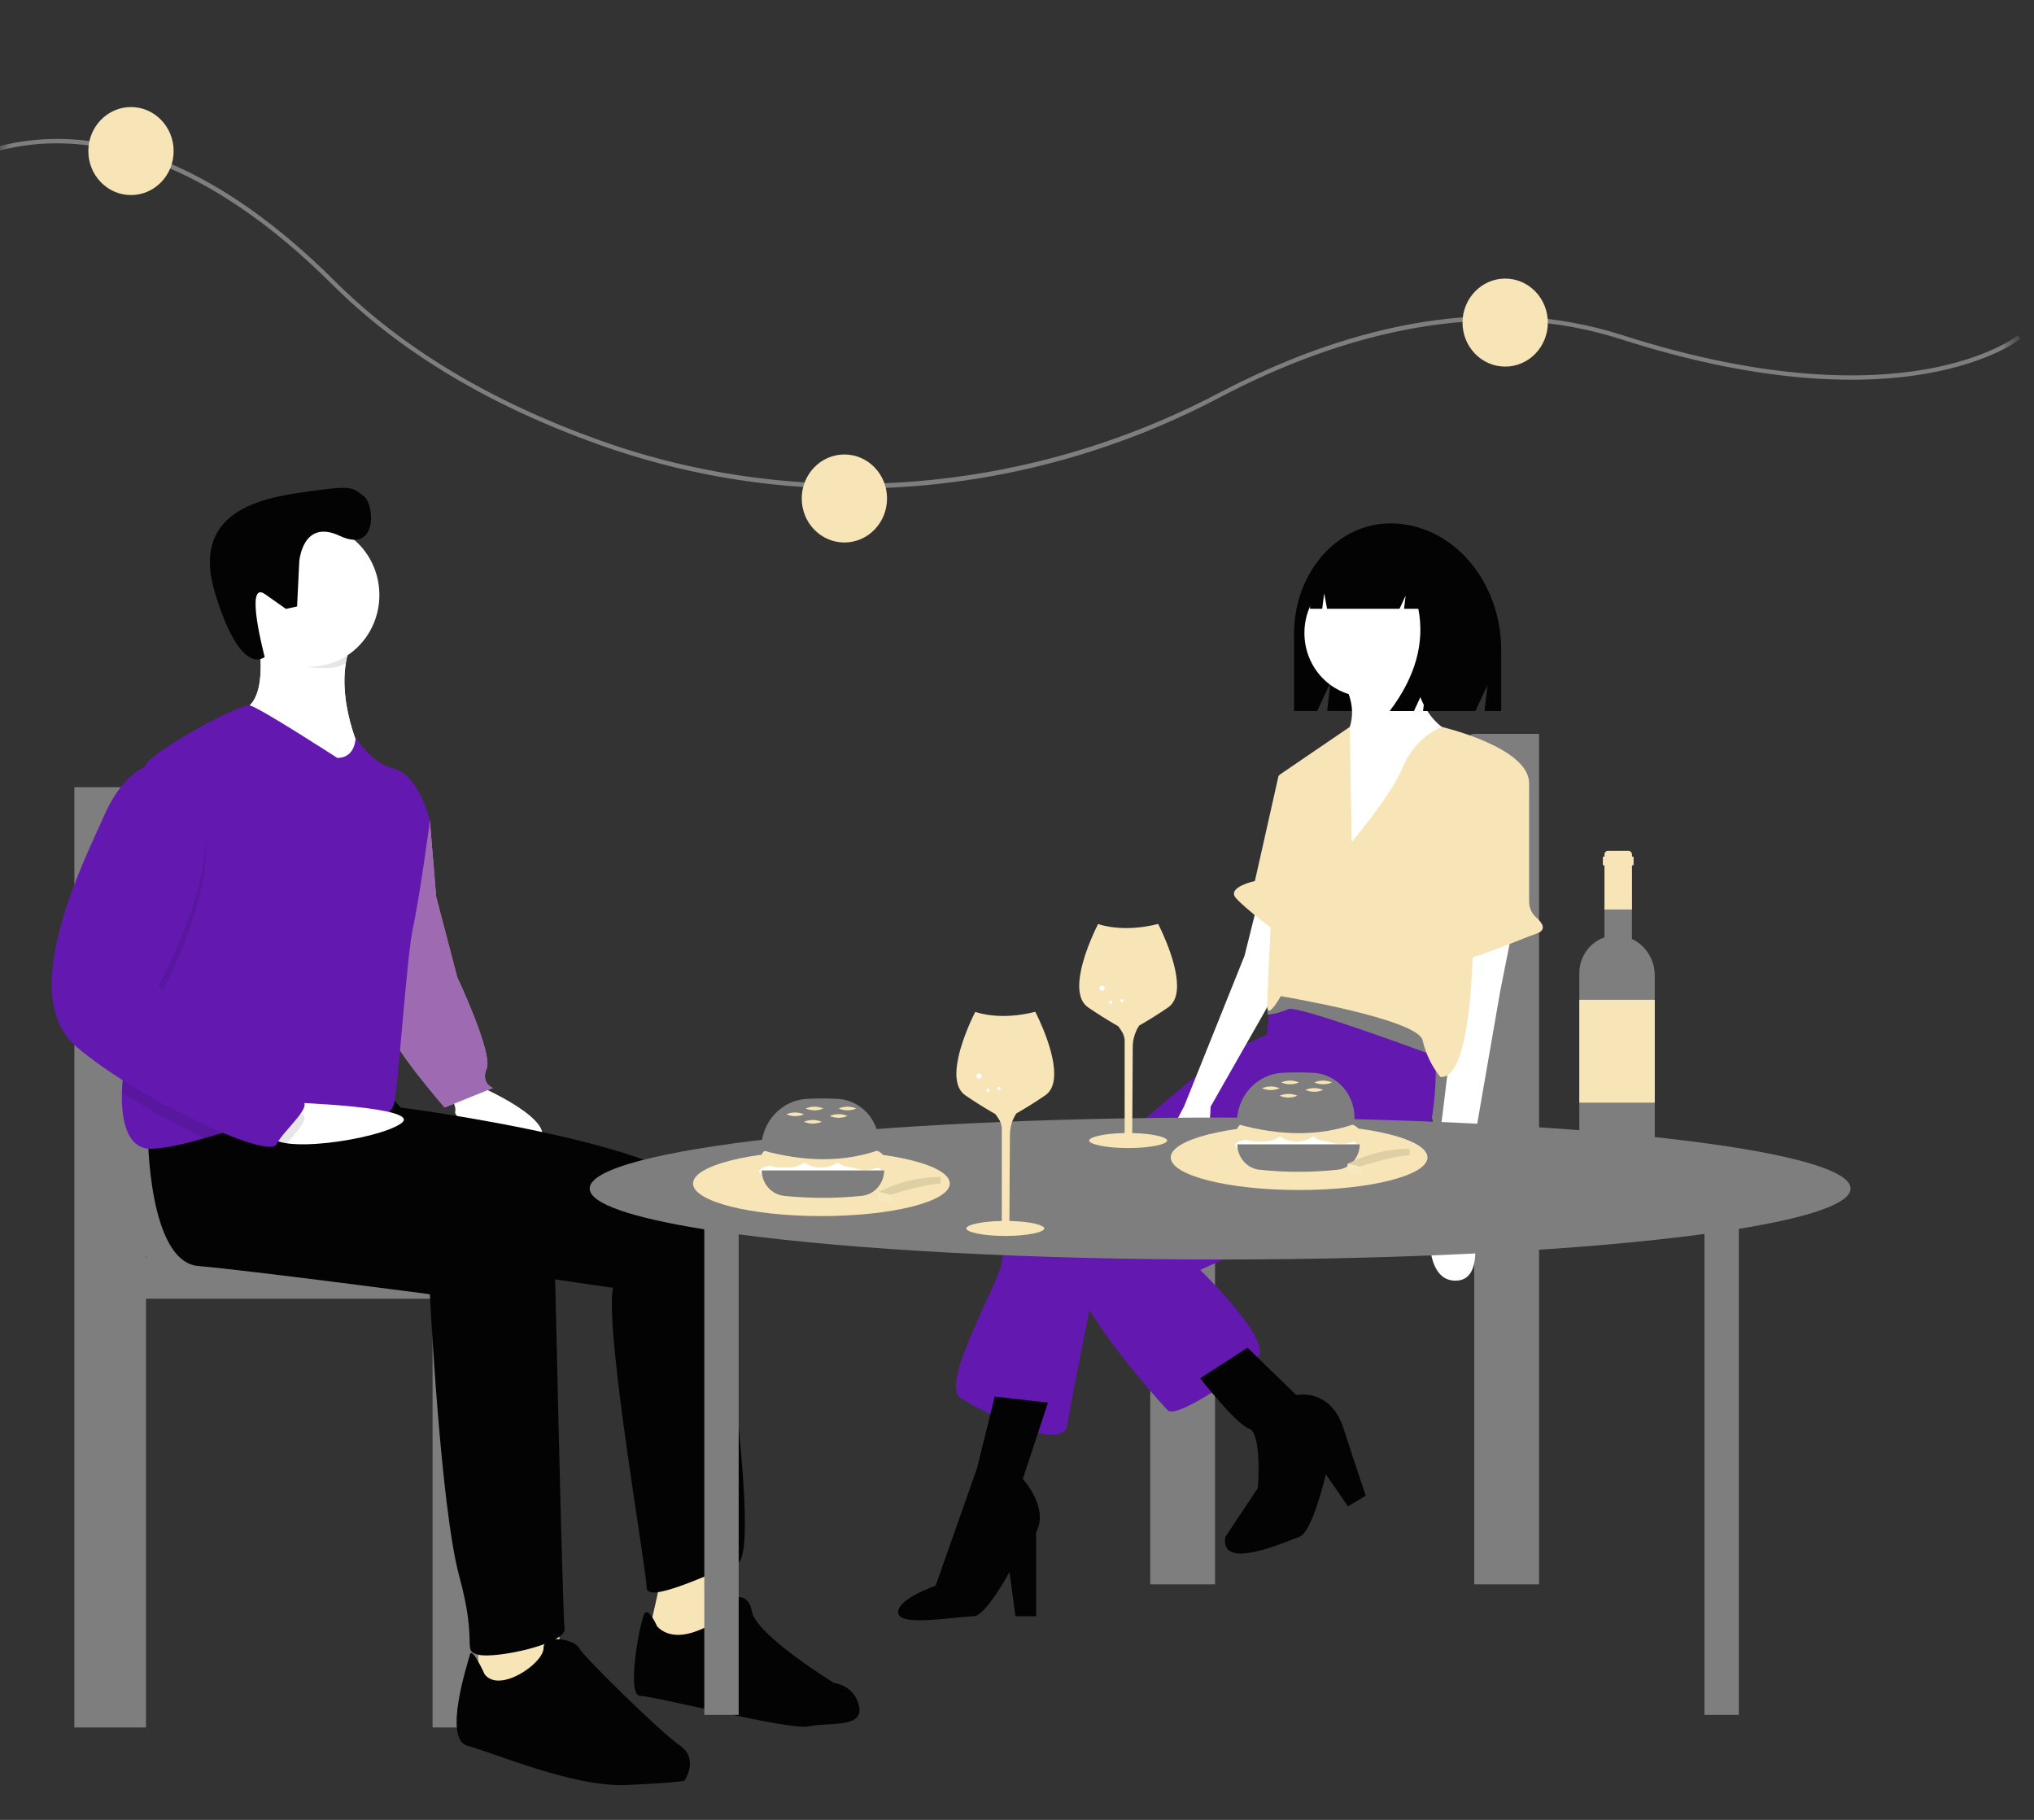 <!-- sample rectangle -->
<svg width="95" height="85" viewBox="0 0 95 85" fill="none" xmlns="http://www.w3.org/2000/svg">
<rect x="0" y="0" width="95" height="85" fill="#333333" stroke="none"/>
<mask id="mask0_1_4213" style="mask-type:alpha" maskUnits="userSpaceOnUse" x="0" y="0" width="95" height="86">
<rect y="0" width="94.107" height="85" rx="2" fill="#D9D9D9"/>
</mask>
<g mask="url(#mask0_1_4213)">
<path d="M39.835 22.821C35.796 22.825 31.786 22.13 27.969 20.766C22.853 18.941 18.662 16.423 15.512 13.283C9.554 7.343 4.669 6.448 1.62 6.743C-1.679 7.062 -3.6 8.806 -3.619 8.823L-3.75 8.672C-3.731 8.654 -1.77 6.871 1.589 6.542C3.56 6.349 5.62 6.685 7.713 7.541C10.324 8.608 12.994 10.491 15.649 13.137C18.778 16.257 22.945 18.759 28.034 20.574C37.376 23.907 47.905 23.1 56.92 18.36C59.906 16.791 62.856 15.72 65.69 15.177C69.263 14.491 72.651 14.65 75.762 15.649C82.598 17.843 87.267 17.727 89.981 17.243C92.908 16.721 94.236 15.676 94.249 15.666L94.37 15.826C94.315 15.87 92.99 16.912 90.014 17.443C87.279 17.931 82.577 18.049 75.704 15.843C68.745 13.609 61.697 16.077 57.01 18.541C52.553 20.896 47.688 22.313 42.695 22.708C41.739 22.784 40.785 22.821 39.835 22.821Z" fill="#7E7E7E"/>
<path d="M39.438 25.338C40.538 25.338 41.43 24.418 41.43 23.283C41.43 22.147 40.538 21.227 39.438 21.227C38.338 21.227 37.446 22.147 37.446 23.283C37.446 24.418 38.338 25.338 39.438 25.338Z" fill="#F7E5B7"/>
<path d="M70.301 17.123C71.401 17.123 72.293 16.203 72.293 15.068C72.293 13.933 71.401 13.012 70.301 13.012C69.201 13.012 68.309 13.933 68.309 15.068C68.309 16.203 69.201 17.123 70.301 17.123Z" fill="#F7E5B7"/>
<path d="M6.118 9.111C7.218 9.111 8.11 8.191 8.11 7.056C8.11 5.921 7.218 5 6.118 5C5.018 5 4.126 5.921 4.126 7.056C4.126 8.191 5.018 9.111 6.118 9.111Z" fill="#F7E5B7"/>
<path d="M53.724 54.137V73.998H56.75V55.885H68.855V73.998H71.882V34.276H68.855C67.853 34.276 66.313 39.665 66.313 45.081C66.313 49.163 66.775 52.661 67.432 54.137H53.724ZM68.855 54.137H68.826C68.836 54.114 68.846 54.091 68.855 54.068V54.137Z" fill="#7E7E7E"/>
<path d="M64.939 24.445C62.455 24.445 60.441 26.752 60.441 29.596V33.21H61.518L62.142 31.871L61.986 33.21H68.91L69.477 31.993L69.335 33.21H70.115V30.373C70.115 27.099 67.797 24.445 64.939 24.445Z" fill="#030303"/>
<path d="M59.784 48.059L57.023 49.27L47.426 57.321C47.073 57.768 46.857 58.314 46.804 58.888C46.735 59.814 43.836 64.659 44.871 65.3C45.907 65.941 49.635 67.865 49.842 66.582C50.049 65.3 51.154 59.814 51.154 59.814L60.406 51.265L59.784 48.059Z" fill="#6318AF"/>
<path d="M48.946 65.513L47.772 69.076C47.772 69.076 49.015 70.429 48.393 71.569V75.487H47.427L47.151 73.421C47.151 73.421 46.05 75.461 45.494 75.487C44.328 75.542 42.019 75.97 41.95 75.329C41.881 74.688 43.699 74.063 43.699 74.063L45.632 68.577L46.46 65.228L48.946 65.513Z" fill="#030303"/>
<path d="M66.965 47.133C66.965 47.133 67.587 53.402 65.791 54.542C63.996 55.682 56.057 59.315 56.057 59.315C56.057 59.315 59.44 62.592 58.749 63.376C58.059 64.16 54.952 66.297 54.538 65.869C54.123 65.442 49.498 60.312 50.05 58.674C50.602 57.035 58.266 51.692 58.266 51.692L59.163 48.344L59.44 45.637L62.339 43.713L66.965 47.133Z" fill="#6318AF"/>
<path d="M63.802 32.536C65.392 32.536 66.68 31.207 66.68 29.566C66.68 27.926 65.392 26.596 63.802 26.596C62.212 26.596 60.924 27.926 60.924 29.566C60.924 31.207 62.212 32.536 63.802 32.536Z" fill="white"/>
<path d="M66.033 30.783C66.033 30.783 65.895 33.49 68.035 34.345C70.176 35.2 62.719 40.757 62.719 40.757V34.559C62.719 34.559 63.686 33.49 62.719 31.851L66.033 30.783Z" fill="white"/>
<path d="M70.624 43.499L70.072 46.278L68.415 55.824C68.415 55.824 69.796 59.885 67.932 59.814C66.068 59.743 66.965 55.397 66.965 55.397L67.932 47.489V44.425L70.624 43.499Z" fill="white"/>
<path d="M58.749 42.146L58.128 44.639L55.297 51.692C55.297 51.692 53.364 55.041 54.952 54.969C56.54 54.898 56.54 51.692 56.54 51.692L59.785 45.993V42.787L58.749 42.146Z" fill="white"/>
<path d="M58.266 62.948L60.544 65.157C60.544 65.157 62.132 64.8 62.754 66.724C63.375 68.648 63.789 69.859 63.789 69.859L62.961 70.358L61.925 68.861C61.925 68.861 61.304 71.569 60.682 71.782C60.061 71.996 56.954 73.421 57.23 71.782L58.749 69.502C58.749 69.502 58.956 66.938 58.335 66.724C57.714 66.51 56.057 64.373 56.057 64.373L58.266 62.948Z" fill="#030303"/>
<path d="M67.075 49.341C67.075 49.341 60.585 46.919 60.171 47.133C59.862 47.273 59.534 47.361 59.198 47.393L59.204 46.42C59.204 46.42 61.344 45.637 62.518 46.136C63.692 46.634 67.282 48.843 67.282 48.843L67.075 49.341Z" fill="#7E7E7E"/>
<path d="M63.133 39.332C63.133 39.332 64.997 37.123 65.55 35.77C65.899 34.949 66.54 34.298 67.342 33.952C67.342 33.952 71.487 34.915 71.418 36.625C71.349 38.335 68.795 40.971 68.795 40.971C68.795 40.971 69.14 50.446 67.276 50.303C66.874 49.808 66.59 49.222 66.447 48.593C66.24 47.596 59.819 46.527 59.819 46.527C59.819 46.527 59.267 47.525 59.198 47.097C59.129 46.67 59.75 36.197 59.75 36.197L63.042 33.952L63.133 39.332Z" fill="#F7E5B7"/>
<path d="M70.887 35.936L70.933 35.963C71.081 36.048 71.204 36.173 71.289 36.323C71.374 36.474 71.419 36.645 71.419 36.82L71.419 42.107C71.419 42.251 71.45 42.393 71.509 42.523C71.568 42.653 71.654 42.769 71.76 42.861C72.026 43.094 72.273 43.431 71.764 43.606C70.935 43.891 67.69 45.316 67.621 44.817C67.552 44.318 67.414 43.748 67.621 43.748C67.784 43.748 68.75 38.64 69.526 36.456C69.573 36.322 69.648 36.2 69.746 36.099C69.843 35.998 69.961 35.921 70.09 35.871C70.219 35.822 70.358 35.802 70.495 35.813C70.633 35.824 70.766 35.866 70.887 35.936Z" fill="#F7E5B7"/>
<path d="M60.682 35.947L59.716 36.233L58.611 41.148C58.611 41.148 57.299 41.433 57.714 41.932C58.128 42.431 59.854 43.713 59.854 43.713L60.682 35.947Z" fill="#F7E5B7"/>
<path d="M66.217 25.864C66.001 25.564 65.72 25.32 65.398 25.15C65.075 24.98 64.718 24.889 64.356 24.884H64.268C62.565 24.884 61.185 26.474 61.185 28.435L61.755 28.435L61.847 27.712L61.983 28.435H65.366L65.65 27.823L65.579 28.435H66.245C66.555 30.027 66.109 31.619 64.906 33.211H66.04L66.606 31.986L66.465 33.211H68.626L69.052 30.394C69.052 28.285 67.864 26.497 66.217 25.864Z" fill="#030303"/>
<path d="M8.392 58.725C9.119 57.094 9.63 53.226 9.63 48.712C9.63 42.725 7.928 36.766 6.819 36.766H3.473V80.685H6.819V60.659H20.203V80.685H23.549V58.725H8.392ZM6.819 58.65C6.83 58.675 6.84 58.701 6.851 58.725H6.819V58.65Z" fill="#7E7E7E"/>
<path d="M22.339 50.713C22.339 50.713 26.369 52.437 25.091 53.452C23.814 54.466 21.16 52.234 21.258 51.93C21.356 51.626 20.865 50.916 20.865 50.916L22.339 50.713Z" fill="white"/>
<path d="M18.8 37.123L20.078 38.34L20.373 41.89L21.356 45.642C21.356 45.642 23.027 49.192 22.732 49.902C22.437 50.612 23.027 50.815 23.027 50.815L20.766 51.728C20.766 51.728 18.309 48.888 18.309 48.279C18.309 47.671 18.8 37.123 18.8 37.123Z" fill="#F7E5B7"/>
<path opacity="0.6" d="M18.8 37.123L20.078 38.34L20.373 41.89L21.356 45.642C21.356 45.642 23.027 49.192 22.732 49.902C22.437 50.612 23.027 50.815 23.027 50.815L20.766 51.728C20.766 51.728 18.309 48.888 18.309 48.279C18.309 47.671 18.8 37.123 18.8 37.123Z" fill="#6318AF"/>
<path d="M30.89 73.635C30.89 73.635 30.398 75.967 30.3 76.17C30.202 76.373 32.168 77.083 32.168 77.083L34.527 75.359C34.527 75.359 33.544 73.127 33.544 72.722L30.89 73.635Z" fill="#F7E5B7"/>
<path d="M18.015 50.916L18.703 51.728C18.703 51.728 32.955 53.553 33.25 56.393C33.544 59.233 35.608 72.62 34.429 73.026C33.25 73.432 30.203 74.953 30.203 74.142C30.203 73.33 28.237 62.174 28.63 60.146C28.63 60.146 11.626 57.914 11.233 55.379C10.84 52.843 11.626 51.728 11.626 51.728L18.015 50.916Z" fill="#030303"/>
<path opacity="0.1" d="M18.015 50.916L18.703 51.728C18.703 51.728 32.955 53.553 33.25 56.393C33.544 59.233 35.608 72.62 34.429 73.026C33.25 73.432 30.203 74.953 30.203 74.142C30.203 73.33 28.237 62.174 28.63 60.146C28.63 60.146 11.626 57.914 11.233 55.379C10.84 52.843 11.626 51.728 11.626 51.728L18.015 50.916Z" fill="black"/>
<path d="M30.693 75.967C30.693 75.967 30.3 75.055 30.104 75.359C29.907 75.663 29.219 79.213 29.907 79.213C30.595 79.213 36.886 80.835 37.77 80.633C38.655 80.43 40.326 80.734 40.129 79.72C39.933 78.706 38.95 78.604 38.95 78.604C38.95 78.604 35.313 76.373 35.116 75.257C34.92 74.142 33.839 74.75 33.839 74.75V75.46C33.839 75.46 31.775 77.083 30.693 75.967Z" fill="#030303"/>
<path d="M12.019 29.415C12.019 29.415 12.707 32.864 11.232 33.168C9.758 33.472 13.1 35.5 13.1 35.5L15.262 36.718L16.835 35.095C16.835 35.095 15.41 32.103 16.491 29.872C17.572 27.64 12.019 29.415 12.019 29.415Z" fill="white"/>
<path d="M16.835 35.095L15.262 36.718L13.1 35.5C13.1 35.5 9.758 33.472 11.232 33.168C12.181 32.972 12.234 31.475 12.152 30.432C12.126 30.091 12.081 29.752 12.019 29.415C12.019 29.415 17.572 27.64 16.491 29.872C16.326 30.216 16.212 30.584 16.153 30.963C15.821 32.968 16.835 35.095 16.835 35.095Z" fill="white"/>
<path d="M22.339 76.576V78.909H26.074L26.369 77.996L25.976 75.562L22.339 76.576Z" fill="#F7E5B7"/>
<path d="M6.907 52.945C6.907 52.945 6.907 58.929 9.266 59.132C11.625 59.335 20.078 60.45 20.078 60.45C20.078 60.45 20.57 70.39 21.454 73.635C22.339 76.88 21.552 77.083 22.339 77.286C23.125 77.489 26.467 76.779 26.369 76.069C26.27 75.359 25.877 57.408 25.877 57.408C25.877 57.408 26.762 53.554 14.967 51.728L6.907 52.945Z" fill="#030303"/>
<path d="M22.634 78.198C22.634 78.198 22.044 76.88 21.946 77.286C21.847 77.691 20.668 81.241 21.847 81.545C23.027 81.85 26.762 83.472 29.219 83.371C31.676 83.269 31.971 83.168 31.971 83.168C31.971 83.168 32.659 82.154 31.774 81.545C30.89 80.937 27.253 77.387 27.057 76.981C26.86 76.576 25.386 76.271 25.386 76.981C25.386 77.691 23.322 79.111 22.634 78.198Z" fill="#030303"/>
<path opacity="0.1" d="M16.491 29.872C16.326 30.216 16.212 30.584 16.152 30.963C15.663 31.268 15.336 31.19 14.721 31.19C13.81 31.19 13.443 29.988 12.854 29.364C12.808 28.785 12.018 29.415 12.018 29.415C12.018 29.415 17.572 27.64 16.491 29.872Z" fill="black"/>
<path d="M14.476 31.139C16.267 31.139 17.719 29.641 17.719 27.792C17.719 25.944 16.267 24.445 14.476 24.445C12.684 24.445 11.232 25.944 11.232 27.792C11.232 29.641 12.684 31.139 14.476 31.139Z" fill="white"/>
<path d="M20.079 38.34C20.079 38.34 19.587 41.992 19.292 43.31C18.997 44.628 18.604 50.714 18.408 51.525C18.211 52.336 17.032 52.539 14.673 52.235C14.525 52.216 14.376 52.204 14.227 52.2C12.774 52.153 11.112 52.714 9.574 53.154C8.689 53.407 7.845 53.62 7.105 53.655C5.984 53.708 5.656 52.426 5.694 51.038C5.73 49.747 6.085 48.363 6.417 47.874C7.013 46.994 6.426 39.09 6.647 36.483V36.482C6.68 36.085 6.732 35.811 6.81 35.703C7.399 34.892 11.233 32.864 11.662 32.946C12.091 33.028 15.754 35.399 15.754 35.399C16.639 35.399 16.61 34.409 16.61 34.409C16.61 34.409 17.228 35.602 18.408 35.906C19.587 36.211 20.079 38.34 20.079 38.34Z" fill="#6318AF"/>
<path d="M13.508 51.489C13.508 51.489 19.84 51.697 18.731 52.473C17.622 53.249 12.707 53.959 12.609 52.945C12.511 51.931 13.508 51.489 13.508 51.489Z" fill="white"/>
<path opacity="0.1" d="M14.227 52.2C14.247 52.59 13.232 53.467 12.904 54.06C12.722 54.389 11.314 53.956 9.574 53.154C8.238 52.535 6.942 51.828 5.694 51.038C5.73 49.747 6.085 48.363 6.417 47.874C7.013 46.993 6.426 39.09 6.647 36.483V36.482C6.699 36.455 6.754 36.432 6.81 36.413H7.989C12.019 38.34 7.399 46.657 7.399 46.657C7.399 46.657 13.493 51.829 14.083 52.032C14.122 52.04 14.157 52.06 14.183 52.091C14.209 52.121 14.224 52.16 14.227 52.2Z" fill="black"/>
<path d="M7.989 35.805H6.81C6.81 35.805 5.729 36.109 4.844 38.137C3.96 40.166 0.716 46.454 3.566 48.888C6.417 51.322 12.511 54.162 12.904 53.452C13.297 52.742 14.673 51.626 14.083 51.423C13.493 51.221 7.4 46.048 7.4 46.048C7.4 46.048 12.019 37.732 7.989 35.805Z" fill="#6318AF"/>
<path d="M13.977 26.235C13.977 26.235 14.12 24.202 15.876 25.031C17.632 25.86 17.517 23.575 16.986 23.171C16.456 22.767 16.473 22.667 14.532 22.937C12.591 23.207 8.823 23.665 10.041 27.692C11.26 31.719 12.363 30.683 12.363 30.683C12.363 30.683 11.395 27.059 12.376 27.75L13.357 28.44L13.875 28.327L13.977 26.235Z" fill="#030303"/>
<path d="M86.433 55.512C86.433 53.681 73.25 52.197 56.987 52.197C40.725 52.197 27.541 53.681 27.541 55.512C27.541 56.222 29.523 56.879 32.895 57.418V80.096H34.501V57.652C39.903 58.37 47.971 58.827 56.987 58.827C66.078 58.827 74.206 58.363 79.607 57.634V80.096H81.213V57.396C84.504 56.861 86.433 56.212 86.433 55.512Z" fill="#7E7E7E"/>
<path d="M60.676 55.582C63.988 55.582 66.672 54.901 66.672 54.061C66.672 53.22 63.988 52.539 60.676 52.539C57.365 52.539 54.681 53.22 54.681 54.061C54.681 54.901 57.365 55.582 60.676 55.582Z" fill="#F7E5B7"/>
<path d="M60.677 55.307C63.391 55.307 65.591 54.749 65.591 54.06C65.591 53.372 63.391 52.813 60.677 52.813C57.962 52.813 55.762 53.372 55.762 54.06C55.762 54.749 57.962 55.307 60.677 55.307Z" fill="#F7E5B7"/>
<path d="M38.365 56.799C41.676 56.799 44.361 56.118 44.361 55.278C44.361 54.438 41.676 53.756 38.365 53.756C35.054 53.756 32.369 54.438 32.369 55.278C32.369 56.118 35.054 56.799 38.365 56.799Z" fill="#F7E5B7"/>
<path d="M38.365 56.524C41.079 56.524 43.28 55.966 43.28 55.277C43.28 54.589 41.079 54.03 38.365 54.03C35.651 54.03 33.451 54.589 33.451 55.277C33.451 55.966 35.651 56.524 38.365 56.524Z" fill="#F7E5B7"/>
<path d="M60.537 53.953C62.116 53.953 63.395 53.744 63.395 53.487C63.395 53.23 62.116 53.022 60.537 53.022C58.958 53.022 57.679 53.23 57.679 53.487C57.679 53.744 58.958 53.953 60.537 53.953Z" fill="white"/>
<path d="M59.014 53.313C59.512 53.313 59.916 53.087 59.916 52.808C59.916 52.53 59.512 52.304 59.014 52.304C58.515 52.304 58.111 52.53 58.111 52.808C58.111 53.087 58.515 53.313 59.014 53.313Z" fill="#F7E5B7"/>
<path d="M58.675 53.313C59.174 53.313 59.578 53.087 59.578 52.808C59.578 52.53 59.174 52.304 58.675 52.304C58.177 52.304 57.773 52.53 57.773 52.808C57.773 53.087 58.177 53.313 58.675 53.313Z" fill="#F7E5B7"/>
<path d="M62.624 53.429C63.123 53.429 63.527 53.203 63.527 52.925C63.527 52.646 63.123 52.42 62.624 52.42C62.126 52.42 61.722 52.646 61.722 52.925C61.722 53.203 62.126 53.429 62.624 53.429Z" fill="#F7E5B7"/>
<path d="M60.555 53.313C61.054 53.313 61.458 53.087 61.458 52.808C61.458 52.53 61.054 52.304 60.555 52.304C60.057 52.304 59.653 52.53 59.653 52.808C59.653 53.087 60.057 53.313 60.555 53.313Z" fill="#F7E5B7"/>
<path d="M62.097 53.313C62.596 53.313 63 53.087 63 52.808C63 52.53 62.596 52.304 62.097 52.304C61.599 52.304 61.195 52.53 61.195 52.808C61.195 53.087 61.599 53.313 62.097 53.313Z" fill="#F7E5B7"/>
<path d="M63.263 52.498C61.632 53.069 59.802 53.069 57.773 52.498V52.419C57.772 51.825 57.993 51.254 58.389 50.824C58.786 50.393 59.328 50.136 59.902 50.106C60.386 50.081 60.871 50.082 61.355 50.108C61.872 50.139 62.358 50.374 62.713 50.763C63.068 51.152 63.265 51.667 63.263 52.201V52.498Z" fill="#7E7E7E"/>
<path d="M62.462 54.636C61.257 54.762 60.042 54.762 58.836 54.636C58.55 54.608 58.285 54.47 58.092 54.251C57.899 54.031 57.791 53.745 57.791 53.449H63.508C63.507 53.745 63.4 54.031 63.207 54.251C63.014 54.47 62.748 54.608 62.462 54.636Z" fill="#7E7E7E"/>
<path d="M59.766 50.829C59.635 50.885 59.495 50.914 59.353 50.914C59.211 50.914 59.07 50.885 58.939 50.829C59.07 50.773 59.211 50.744 59.353 50.744C59.495 50.744 59.635 50.773 59.766 50.829Z" fill="#F7E5B7"/>
<path d="M60.593 51.178C60.462 51.234 60.322 51.263 60.18 51.263C60.038 51.263 59.897 51.234 59.766 51.178C59.897 51.122 60.038 51.093 60.18 51.093C60.322 51.093 60.462 51.122 60.593 51.178Z" fill="#F7E5B7"/>
<path d="M60.669 50.557C60.538 50.614 60.397 50.642 60.255 50.642C60.113 50.642 59.973 50.614 59.842 50.557C59.973 50.501 60.113 50.472 60.255 50.472C60.397 50.472 60.538 50.501 60.669 50.557Z" fill="#F7E5B7"/>
<path d="M62.211 50.557C62.08 50.614 61.939 50.642 61.797 50.642C61.655 50.642 61.514 50.614 61.383 50.557C61.514 50.501 61.655 50.472 61.797 50.472C61.939 50.472 62.08 50.501 62.211 50.557Z" fill="#F7E5B7"/>
<path d="M61.797 50.906C61.666 50.963 61.525 50.992 61.383 50.992C61.241 50.992 61.101 50.963 60.97 50.906C61.101 50.85 61.241 50.821 61.383 50.821C61.525 50.821 61.666 50.85 61.797 50.906Z" fill="#F7E5B7"/>
<path d="M38.323 55.17C39.902 55.17 41.182 54.961 41.182 54.704C41.182 54.447 39.902 54.239 38.323 54.239C36.745 54.239 35.465 54.447 35.465 54.704C35.465 54.961 36.745 55.17 38.323 55.17Z" fill="white"/>
<path d="M36.801 54.53C37.299 54.53 37.703 54.304 37.703 54.025C37.703 53.747 37.299 53.521 36.801 53.521C36.302 53.521 35.898 53.747 35.898 54.025C35.898 54.304 36.302 54.53 36.801 54.53Z" fill="#F7E5B7"/>
<path d="M36.462 54.53C36.961 54.53 37.365 54.304 37.365 54.025C37.365 53.747 36.961 53.521 36.462 53.521C35.964 53.521 35.56 53.747 35.56 54.025C35.56 54.304 35.964 54.53 36.462 54.53Z" fill="#F7E5B7"/>
<path d="M40.411 54.646C40.909 54.646 41.313 54.42 41.313 54.142C41.313 53.863 40.909 53.637 40.411 53.637C39.912 53.637 39.508 53.863 39.508 54.142C39.508 54.42 39.912 54.646 40.411 54.646Z" fill="#F7E5B7"/>
<path d="M38.343 54.53C38.841 54.53 39.245 54.304 39.245 54.025C39.245 53.747 38.841 53.521 38.343 53.521C37.844 53.521 37.44 53.747 37.44 54.025C37.44 54.304 37.844 54.53 38.343 54.53Z" fill="#F7E5B7"/>
<path d="M39.885 54.53C40.383 54.53 40.787 54.304 40.787 54.025C40.787 53.747 40.383 53.521 39.885 53.521C39.386 53.521 38.982 53.747 38.982 54.025C38.982 54.304 39.386 54.53 39.885 54.53Z" fill="#F7E5B7"/>
<path d="M41.051 53.715C39.419 54.286 37.589 54.286 35.56 53.715V53.636C35.559 53.042 35.78 52.471 36.177 52.041C36.573 51.61 37.115 51.353 37.69 51.324C38.173 51.298 38.658 51.299 39.142 51.325C39.659 51.356 40.145 51.591 40.5 51.98C40.855 52.369 41.052 52.884 41.051 53.419V53.715Z" fill="#7E7E7E"/>
<path d="M40.25 55.854C39.044 55.979 37.829 55.979 36.624 55.854C36.338 55.825 36.072 55.687 35.879 55.468C35.686 55.248 35.579 54.962 35.578 54.666H41.295C41.294 54.962 41.187 55.248 40.994 55.468C40.801 55.687 40.536 55.825 40.25 55.854Z" fill="#7E7E7E"/>
<path d="M37.553 52.046C37.422 52.102 37.281 52.131 37.139 52.131C36.997 52.131 36.856 52.102 36.725 52.046C36.856 51.99 36.997 51.961 37.139 51.961C37.281 51.961 37.422 51.99 37.553 52.046Z" fill="#F7E5B7"/>
<path d="M38.38 52.395C38.249 52.451 38.108 52.48 37.966 52.48C37.824 52.48 37.684 52.451 37.553 52.395C37.684 52.339 37.824 52.31 37.966 52.31C38.108 52.31 38.249 52.339 38.38 52.395Z" fill="#F7E5B7"/>
<path d="M38.455 51.774C38.324 51.831 38.183 51.859 38.041 51.859C37.899 51.859 37.759 51.831 37.628 51.774C37.759 51.718 37.899 51.689 38.041 51.689C38.183 51.689 38.324 51.718 38.455 51.774Z" fill="#F7E5B7"/>
<path d="M39.997 51.774C39.866 51.831 39.725 51.859 39.583 51.859C39.441 51.859 39.301 51.831 39.17 51.774C39.301 51.718 39.441 51.689 39.583 51.689C39.725 51.689 39.866 51.718 39.997 51.774Z" fill="#F7E5B7"/>
<path d="M39.584 52.123C39.452 52.18 39.312 52.209 39.17 52.209C39.028 52.209 38.887 52.18 38.756 52.123C38.887 52.067 39.028 52.038 39.17 52.038C39.312 52.038 39.452 52.067 39.584 52.123Z" fill="#F7E5B7"/>
<path d="M65.834 53.648L65.848 53.962L65.865 54.369C65.865 54.369 64.052 54.475 63.687 54.873C63.678 54.882 63.67 54.891 63.663 54.901L62.937 54.737L62.935 54.368C62.935 54.368 62.945 54.362 62.965 54.351C62.969 54.349 62.975 54.346 62.98 54.343C63.869 53.894 64.844 53.656 65.834 53.648Z" fill="#F7E5B7"/>
<path opacity="0.1" d="M65.834 53.648L65.848 53.962C65.043 53.987 63.522 54.482 63.522 54.482L62.964 54.351C63.857 53.896 64.838 53.656 65.834 53.648Z" fill="black"/>
<path opacity="0.1" d="M62.98 54.343L63.522 54.483L63.687 54.873C63.678 54.882 63.67 54.891 63.663 54.901L62.937 54.737L62.935 54.368C62.935 54.368 62.945 54.363 62.965 54.352C62.969 54.35 62.975 54.346 62.98 54.343Z" fill="white"/>
<path d="M43.916 54.967L43.929 55.281L43.947 55.688C43.947 55.688 42.133 55.794 41.768 56.192C41.76 56.201 41.752 56.21 41.745 56.22L41.018 56.056L41.017 55.687C41.017 55.687 41.027 55.681 41.046 55.67C41.051 55.668 41.056 55.665 41.062 55.662C41.951 55.212 42.926 54.975 43.916 54.967Z" fill="#F7E5B7"/>
<path opacity="0.1" d="M43.916 54.967L43.929 55.281C43.125 55.306 41.603 55.801 41.603 55.801L41.046 55.67C41.939 55.215 42.92 54.975 43.916 54.967Z" fill="black"/>
<path opacity="0.1" d="M41.062 55.662L41.603 55.801L41.768 56.192C41.76 56.2 41.752 56.209 41.745 56.219L41.018 56.056L41.017 55.687C41.017 55.687 41.027 55.681 41.046 55.67C41.051 55.668 41.056 55.665 41.062 55.662Z" fill="white"/>
<path d="M76.757 44.238C76.602 44.079 76.421 43.949 76.221 43.856V39.916C76.221 39.87 76.203 39.825 76.172 39.792C76.14 39.76 76.097 39.742 76.052 39.742H75.107C75.062 39.742 75.019 39.76 74.987 39.792C74.956 39.825 74.938 39.87 74.938 39.916V43.781C74.596 43.898 74.299 44.123 74.088 44.424C73.877 44.725 73.764 45.087 73.764 45.459V53.913C73.764 54.014 73.783 54.115 73.821 54.209C73.859 54.303 73.914 54.389 73.984 54.46C74.053 54.532 74.136 54.589 74.227 54.628C74.318 54.667 74.416 54.687 74.514 54.687H76.54C76.738 54.687 76.928 54.606 77.068 54.462C77.208 54.317 77.287 54.121 77.287 53.916V45.559C77.287 45.313 77.24 45.07 77.15 44.844C77.058 44.617 76.925 44.411 76.757 44.238Z" fill="#7E7E7E"/>
<path d="M77.287 46.698H73.764V51.501H77.287V46.698Z" fill="#F7E5B7"/>
<path d="M76.298 40.011H76.222V39.916C76.222 39.87 76.204 39.825 76.173 39.792C76.141 39.76 76.098 39.742 76.053 39.742H75.108C75.063 39.742 75.02 39.76 74.988 39.792C74.957 39.825 74.939 39.87 74.939 39.916V40.011H74.863V40.415H74.939V42.479H76.222V40.415H76.298V40.011Z" fill="#F7E5B7"/>
<path d="M48.547 47.659C48.454 47.454 48.38 47.309 48.354 47.258C46.773 47.661 45.718 47.321 45.551 47.261C45.47 47.419 44.962 48.433 44.757 49.405C44.571 50.281 44.679 50.869 45.077 51.151L45.088 51.16L45.091 51.162C45.53 51.46 45.949 51.725 46.336 51.947C46.388 51.977 46.437 52.005 46.483 52.031L46.488 52.034L46.492 52.038C46.545 52.107 46.594 52.179 46.64 52.254C46.725 52.377 46.777 52.522 46.79 52.673V57.026L46.763 57.027C45.755 57.048 45.13 57.225 45.13 57.376C45.13 57.542 45.879 57.727 46.953 57.727C48.028 57.727 48.776 57.542 48.776 57.376C48.776 57.227 48.163 57.051 47.171 57.028L47.144 57.027L47.169 53C47.17 52.728 47.231 52.459 47.349 52.215C47.369 52.173 47.39 52.133 47.413 52.096C47.431 52.066 47.45 52.036 47.469 52.008L47.473 52.003L47.478 52C47.528 51.972 47.581 51.942 47.636 51.909L47.643 51.905C48.009 51.692 48.404 51.442 48.816 51.161C49.184 50.911 49.312 50.405 49.197 49.658C49.087 48.945 48.783 48.178 48.547 47.659Z" fill="#F7E5B7"/>
<path d="M48.641 51.07C48.209 51.364 47.853 51.584 47.58 51.743H47.58C47.182 51.715 46.782 51.727 46.386 51.778C46.106 51.617 45.729 51.386 45.265 51.07C45.261 51.067 45.256 51.064 45.252 51.061V51.061C44.826 50.758 44.816 50.118 44.954 49.464C45.306 49.424 45.868 49.441 46.623 49.72C47.517 50.049 48.452 49.863 48.994 49.693C49.083 50.271 49.029 50.806 48.641 51.07Z" fill="#F7E5B7"/>
<path d="M46.073 49.226C46.14 49.226 46.195 49.169 46.195 49.1C46.195 49.031 46.14 48.974 46.073 48.974C46.005 48.974 45.95 49.031 45.95 49.1C45.95 49.169 46.005 49.226 46.073 49.226Z" fill="#F7E5B7"/>
<path d="M45.73 50.387C45.798 50.387 45.853 50.331 45.853 50.261C45.853 50.192 45.798 50.136 45.73 50.136C45.663 50.136 45.608 50.192 45.608 50.261C45.608 50.331 45.663 50.387 45.73 50.387Z" fill="white"/>
<path d="M46.367 49.48C46.408 49.48 46.441 49.446 46.441 49.404C46.441 49.362 46.408 49.328 46.367 49.328C46.326 49.328 46.293 49.362 46.293 49.404C46.293 49.446 46.326 49.48 46.367 49.48Z" fill="#F7E5B7"/>
<path d="M46.661 50.918C46.702 50.918 46.735 50.884 46.735 50.843C46.735 50.801 46.702 50.767 46.661 50.767C46.62 50.767 46.587 50.801 46.587 50.843C46.587 50.884 46.62 50.918 46.661 50.918Z" fill="white"/>
<path d="M46.147 50.994C46.188 50.994 46.221 50.96 46.221 50.918C46.221 50.876 46.188 50.843 46.147 50.843C46.106 50.843 46.073 50.876 46.073 50.918C46.073 50.96 46.106 50.994 46.147 50.994Z" fill="white"/>
<path d="M47.639 48.47C47.68 48.47 47.713 48.436 47.713 48.394C47.713 48.352 47.68 48.318 47.639 48.318C47.598 48.318 47.565 48.352 47.565 48.394C47.565 48.436 47.598 48.47 47.639 48.47Z" fill="#F7E5B7"/>
<path d="M54.284 43.554C54.191 43.349 54.118 43.204 54.092 43.154C52.51 43.557 51.455 43.216 51.289 43.156C51.207 43.315 50.699 44.328 50.494 45.3C50.309 46.176 50.416 46.764 50.814 47.047L50.826 47.055L50.828 47.057C51.268 47.355 51.687 47.62 52.073 47.843C52.126 47.873 52.175 47.901 52.221 47.926L52.226 47.929L52.229 47.934C52.282 48.003 52.332 48.075 52.377 48.149C52.463 48.273 52.515 48.417 52.528 48.568V52.922L52.501 52.922C51.492 52.944 50.868 53.12 50.868 53.271C50.868 53.437 51.617 53.622 52.691 53.622C53.765 53.622 54.514 53.437 54.514 53.271C54.514 53.122 53.9 52.947 52.908 52.923L52.882 52.922L52.907 48.896C52.907 48.623 52.969 48.354 53.086 48.11C53.106 48.069 53.128 48.029 53.15 47.991C53.168 47.961 53.187 47.931 53.207 47.904L53.21 47.898L53.216 47.895C53.266 47.867 53.318 47.837 53.374 47.804L53.381 47.801C53.747 47.587 54.141 47.337 54.553 47.057C54.921 46.807 55.049 46.301 54.934 45.553C54.824 44.841 54.52 44.073 54.284 43.554Z" fill="#F7E5B7"/>
<path d="M54.38 46.966C53.947 47.259 53.591 47.48 53.318 47.639H53.318C52.92 47.611 52.52 47.622 52.124 47.673C51.845 47.512 51.468 47.281 51.004 46.966C50.999 46.962 50.995 46.959 50.99 46.956V46.956C50.565 46.654 50.554 46.014 50.693 45.359C51.045 45.319 51.606 45.337 52.361 45.615C53.255 45.944 54.191 45.758 54.733 45.589C54.822 46.166 54.767 46.702 54.38 46.966Z" fill="#F7E5B7"/>
<path d="M51.81 45.122C51.878 45.122 51.933 45.066 51.933 44.997C51.933 44.927 51.878 44.871 51.81 44.871C51.743 44.871 51.688 44.927 51.688 44.997C51.688 45.066 51.743 45.122 51.81 45.122Z" fill="#F7E5B7"/>
<path d="M51.468 46.283C51.536 46.283 51.59 46.227 51.59 46.157C51.59 46.088 51.536 46.032 51.468 46.032C51.401 46.032 51.346 46.088 51.346 46.157C51.346 46.227 51.401 46.283 51.468 46.283Z" fill="white"/>
<path d="M52.105 45.376C52.146 45.376 52.18 45.342 52.18 45.3C52.18 45.258 52.146 45.224 52.105 45.224C52.065 45.224 52.031 45.258 52.031 45.3C52.031 45.342 52.065 45.376 52.105 45.376Z" fill="#F7E5B7"/>
<path d="M52.399 46.814C52.44 46.814 52.473 46.78 52.473 46.739C52.473 46.697 52.44 46.663 52.399 46.663C52.358 46.663 52.325 46.697 52.325 46.739C52.325 46.78 52.358 46.814 52.399 46.814Z" fill="white"/>
<path d="M51.885 46.89C51.926 46.89 51.959 46.856 51.959 46.814C51.959 46.772 51.926 46.739 51.885 46.739C51.844 46.739 51.811 46.772 51.811 46.814C51.811 46.856 51.844 46.89 51.885 46.89Z" fill="white"/>
<path d="M53.377 44.366C53.418 44.366 53.452 44.332 53.452 44.29C53.452 44.248 53.418 44.214 53.377 44.214C53.336 44.214 53.303 44.248 53.303 44.29C53.303 44.332 53.336 44.366 53.377 44.366Z" fill="#F7E5B7"/>
</g>
</svg>


